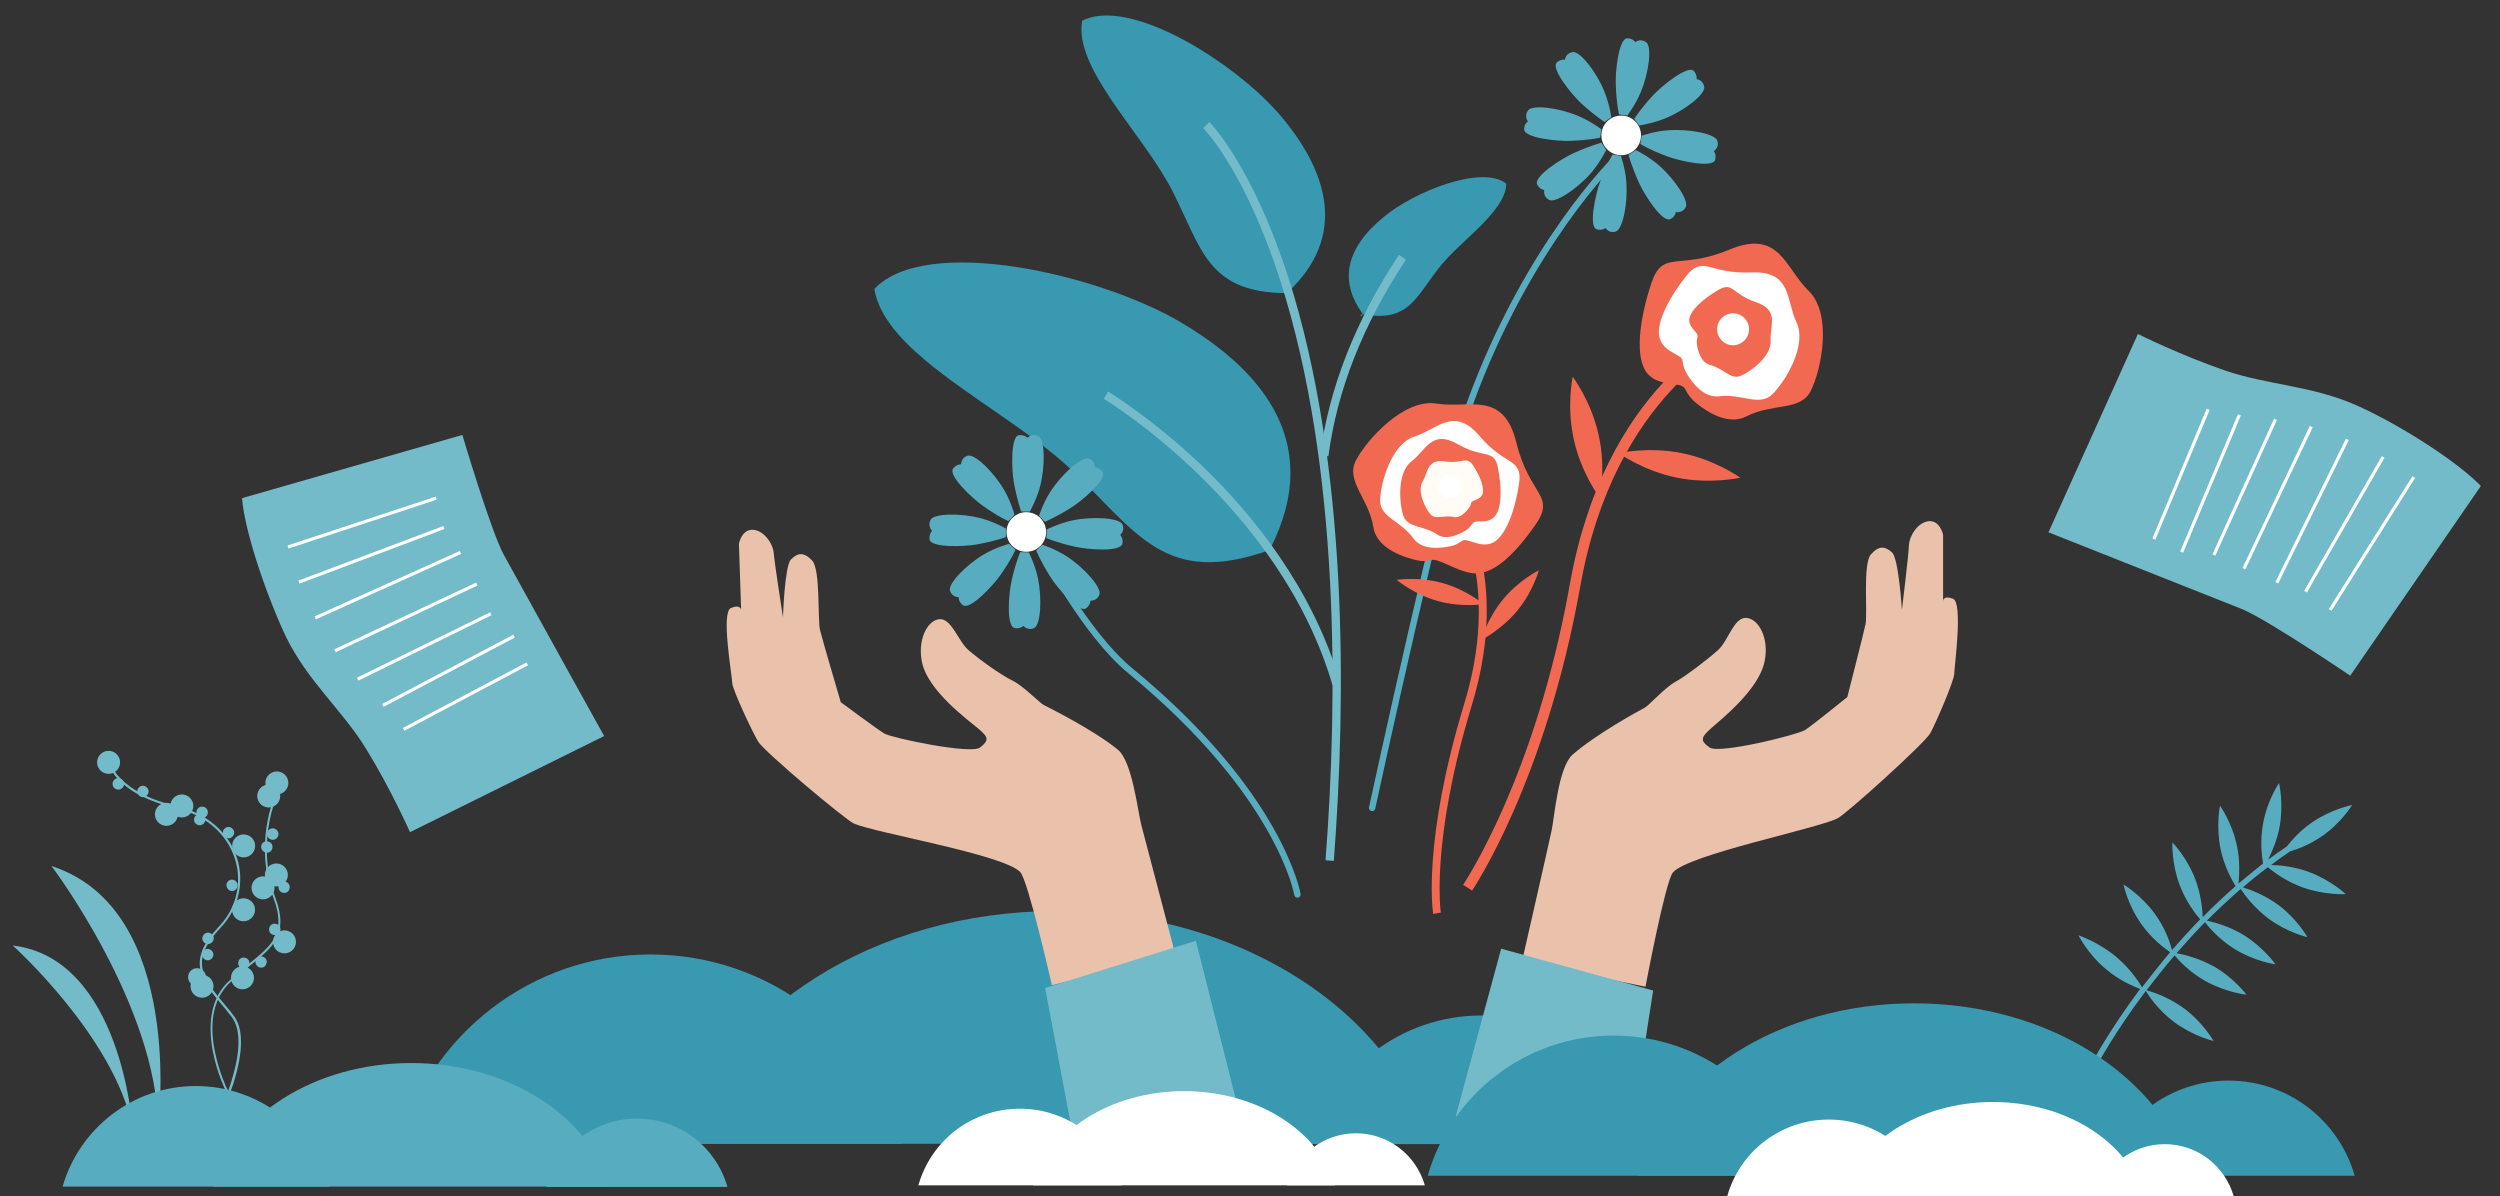 <?xml version="1.0" encoding="utf-8"?>
<!-- Generator: Adobe Illustrator 25.4.1, SVG Export Plug-In . SVG Version: 6.00 Build 0)  -->
<svg version="1.1" id="Calque_1" xmlns="http://www.w3.org/2000/svg" xmlns:xlink="http://www.w3.org/1999/xlink" x="0px" y="0px"
	 viewBox="0 0 782.9 374.6" style="enable-background:new 0 0 782.9 374.6;" xml:space="preserve">
<rect x="0" y="0" width="782.9" height="374.6" fill="#333333" stroke="none"/>
<style type="text/css">
	.st0{fill:#73BBC9;}
	.st1{fill:#3899B0;}
	.st2{fill:#58ACBF;}
	.st3{fill:#EAC1AB;}
	.st4{fill:#FFFFFF;}
	.st5{fill:none;stroke:#58ACBF;stroke-width:2;stroke-linecap:round;stroke-miterlimit:10;}
	.st6{fill:#F26951;}
	.st7{fill:#FFFBF5;}
	.st8{fill:#FFFFFF;stroke:#FFFFFF;stroke-miterlimit:10;}
</style>
<g>
	<g>
		<g>
			<path class="st0" d="M67,353.6l-0.5-0.3c0.1-0.3,13.5-25.9,5.8-35.2c-0.6-0.7-1.1-1.3-1.6-2c-7.9-9.3-12.6-15-2-26.1
				c5.3-5.6,7.2-13.6,4.9-20.9c-2.5-8.1-9.4-14-19-16.2c-4.5-1-10.9-3.1-15.7-7.1c-2.9-2.4-3.9-4.4-3.9-4.5l0.6-0.3
				c0,0.1,4,7.8,19.2,11.3c9.8,2.2,16.9,8.3,19.5,16.6c2.3,7.5,0.3,15.8-5.1,21.5c-10.2,10.8-5.8,15.9,2.1,25.3
				c0.5,0.6,1.1,1.3,1.6,2c3.4,4,3.4,11.3,0.2,21.6C70.5,347,67.1,353.6,67,353.6z"/>
		</g>
		<g>
			
				<ellipse transform="matrix(4.764928e-02 -0.999 0.999 4.764928e-02 -248.339 357.273)" class="st0" cx="63.2" cy="308.9" rx="3.6" ry="3.6"/>
		</g>
		<g>
			
				<ellipse transform="matrix(0.686 -0.728 0.728 0.686 -165.84 120.672)" class="st0" cx="56.9" cy="252.4" rx="3.6" ry="3.6"/>
		</g>
		<g>
			
				<ellipse transform="matrix(0.686 -0.728 0.728 0.686 -163.021 99.668)" class="st0" cx="33.9" cy="238.7" rx="3.6" ry="3.6"/>
		</g>
		<g>
			
				<ellipse transform="matrix(0.567 -0.824 0.824 0.567 -187.572 153.224)" class="st0" cx="52" cy="255.1" rx="3.6" ry="3.6"/>
		</g>
		<g>
			<circle class="st0" cx="61.7" cy="306" r="2.8"/>
		</g>
		<g>
			<ellipse transform="matrix(0.677 -0.736 0.736 0.677 -185.08 148.041)" class="st0" cx="76.2" cy="285" rx="3.6" ry="3.6"/>
		</g>
		<g>
			<circle class="st0" cx="76.3" cy="264.9" r="3.6"/>
		</g>
		<g>
			<path class="st0" d="M63.4,298.3c0.4-0.9,1.4-1.4,2.3-1c0.9,0.4,1.4,1.4,1,2.3c-0.4,0.9-1.4,1.4-2.3,1
				C63.5,300.2,63,299.2,63.4,298.3z"/>
		</g>
		<g>
			<path class="st0" d="M63.5,293.2c0.4-0.9,1.4-1.4,2.3-1c0.9,0.4,1.4,1.4,1,2.3c-0.4,0.9-1.4,1.4-2.3,1
				C63.6,295.2,63.1,294.1,63.5,293.2z"/>
		</g>
		<g>
			<path class="st0" d="M71,276.6c0.4-0.9,1.4-1.4,2.3-1c0.9,0.4,1.4,1.4,1,2.3c-0.4,0.9-1.4,1.4-2.3,1
				C71.2,278.5,70.7,277.5,71,276.6z"/>
		</g>
		<g>
			<path class="st0" d="M69.9,260.1c0.4-0.9,1.4-1.4,2.3-1c0.9,0.4,1.4,1.4,1,2.3c-0.4,0.9-1.4,1.4-2.3,1
				C70,262.1,69.6,261,69.9,260.1z"/>
		</g>
		<g>
			<path class="st0" d="M60.9,256c0.4-0.9,1.4-1.4,2.3-1c0.9,0.4,1.4,1.4,1,2.3c-0.4,0.9-1.4,1.4-2.3,1C61,258,60.5,257,60.9,256z"
				/>
		</g>
		<g>
			<circle class="st0" cx="63.3" cy="254.4" r="1.8"/>
		</g>
		<g>
			<path class="st0" d="M43.1,247.2c0.4-0.9,1.4-1.4,2.3-1c0.9,0.4,1.4,1.4,1,2.3s-1.4,1.4-2.3,1C43.2,249.1,42.8,248.1,43.1,247.2z
				"/>
		</g>
		<g>
			<ellipse transform="matrix(0.428 -0.904 0.904 0.428 -200.72 173.849)" class="st0" cx="37" cy="245.5" rx="1.8" ry="1.8"/>
		</g>
	</g>
	<g>
		<g>
			<path class="st0" d="M75,350.2l-4.3-8.5c0-0.1-2.8-5.7-4.1-12.7c-1.7-9.3-0.1-16.7,4.7-21.4c2.3-2.2,4.6-4.1,6.7-5.8
				c3.4-2.8,6.4-5.1,8-8.2c1.7-3.2,1.6-7.1-0.3-12.2c-3.6-9.8-3-18.7-1.9-24.4c1.2-6.2,3.3-10.2,3.4-10.2l0.5,0.3
				c0,0-2.1,3.9-3.3,10.1c-1.1,5.6-1.7,14.4,1.9,24.1c4.2,11.3-0.9,15.4-7.9,21c-2.1,1.7-4.4,3.5-6.7,5.7c-3.2,3.2-6.7,9.4-4.5,20.8
				c1.3,6.9,4,12.5,4.1,12.5l4.3,8.5L75,350.2z"/>
		</g>
		<g>
			
				<ellipse transform="matrix(0.795 -0.607 0.607 0.795 -170.212 108.935)" class="st0" cx="75.9" cy="306.1" rx="3.6" ry="3.6"/>
		</g>
		<g>
			
				<ellipse transform="matrix(0.913 -0.408 0.408 0.913 -92.545 56.825)" class="st0" cx="86.8" cy="245.1" rx="3.6" ry="3.6"/>
		</g>
		<g>
			
				<ellipse transform="matrix(0.942 -0.335 0.335 0.942 -78.676 42.639)" class="st0" cx="84.2" cy="249.3" rx="3.6" ry="3.6"/>
		</g>
		<g>
			
				<ellipse transform="matrix(0.795 -0.607 0.607 0.795 -148.486 108.757)" class="st0" cx="86.5" cy="273.9" rx="3.6" ry="3.6"/>
		</g>
		<g>
			
				<ellipse transform="matrix(0.423 -0.906 0.906 0.423 -215.696 250.976)" class="st0" cx="89.1" cy="294.8" rx="3.6" ry="3.6"/>
		</g>
		<g>
			<path class="st0" d="M84.3,290.8c0.1-1,1-1.7,2-1.5c1,0.1,1.7,1,1.5,2c-0.1,1-1,1.7-2,1.5C84.8,292.7,84.1,291.8,84.3,290.8z"/>
		</g>
		<g>
			<path class="st0" d="M87.2,277.6c0.1-1,1-1.7,2-1.5c1,0.1,1.7,1,1.5,2c-0.1,1-1,1.7-2,1.5C87.8,279.5,87.1,278.6,87.2,277.6z"/>
		</g>
		<g>
			<path class="st0" d="M81.8,265c0.1-1,1-1.7,2-1.5c1,0.1,1.7,1,1.5,2c-0.1,1-1,1.7-2,1.5C82.4,266.8,81.7,266,81.8,265z"/>
		</g>
		<g>
			<path class="st0" d="M74.6,301.4c0.1-1,1-1.7,2-1.5s1.7,1,1.5,2s-1,1.7-2,1.5C75.2,303.3,74.5,302.4,74.6,301.4z"/>
		</g>
		<g>
			<path class="st0" d="M80,301c0.1-1,1-1.7,2-1.5s1.7,1,1.5,2s-1,1.7-2,1.5C80.6,302.9,79.9,302,80,301z"/>
		</g>
		<g>
			<circle class="st0" cx="85.4" cy="261.2" r="1.8"/>
		</g>
		<g>
			
				<ellipse transform="matrix(0.942 -0.335 0.335 0.942 -88.417 43.679)" class="st0" cx="82.4" cy="278.1" rx="3.6" ry="3.6"/>
		</g>
	</g>
	<g>
		<path class="st1" d="M464,318c25.4,0,46.8,17,53.4,40.3H410.6C417.2,335,438.6,318,464,318z"/>
		<path class="st1" d="M203.7,298.9c37.4,0,68.9,25.1,78.7,59.3H125.1C134.8,324,166.4,298.9,203.7,298.9z"/>
		<path class="st1" d="M447.9,358.2c-12.1-41.7-59.9-72.9-117-72.9s-104.9,31.2-117,72.9H447.9z"/>
	</g>
	<path class="st2" d="M662.9,299.8c4.1,3.5,6.8,7.5,7.9,9.4c0.1-0.1,0.2-0.3,0.3-0.4c2.5-3.2,5.3-6.8,8.5-10.6
		c-1.7-1.2-5.8-4.2-9-8.8c-4.3-6-5.6-12.4-5.6-12.4s5.6,3.3,9.9,9.3c3.2,4.4,4.7,9,5.3,11.2c2.7-3.1,5.6-6.3,8.8-9.6
		c-1.4-1.6-4.5-5.6-6.4-10.7c-2.6-6.9-2.3-13.4-2.3-13.4s4.6,4.7,7.2,11.6c1.8,4.8,2.2,9.5,2.3,11.8c3.2-3.2,6.6-6.5,10.3-9.7
		c-1.1-1.8-3.6-6.2-4.7-11.6c-1.5-7.2-0.2-13.6-0.2-13.6s3.8,5.3,5.3,12.5c1.1,5,0.7,9.6,0.5,11.9c2.5-2.1,5.1-4.2,7.7-6.3
		c-0.4-2.1-1-7.1,0-12.5c1.3-7.3,5-12.7,5-12.7s1.5,6.4,0.2,13.6c-0.8,4.4-2.5,8.1-3.6,10.4c1.9-1.4,3.8-2.8,5.8-4.1
		c1.6-2,4.3-5.1,8-7.6c6.1-4.2,12.5-5.4,12.5-5.4s-3.4,5.6-9.5,9.8c-3.7,2.5-7.4,4-9.9,4.7c-2.1,1.4-4.1,2.8-6,4.3
		c2.4,0,7,0.4,11.7,2.1c6.9,2.5,11.7,7,11.7,7s-6.5,0.4-13.5-2.1c-5.3-1.9-9.3-5-10.9-6.3c-2.7,2-5.3,4.1-7.8,6.3
		c2.1,0.6,6.7,2.3,11.1,5.5c5.9,4.4,9.1,10.1,9.1,10.1s-6.4-1.5-12.3-5.9c-4.5-3.4-7.4-7.4-8.6-9.2c-3.8,3.3-7.3,6.6-10.6,9.9
		c2.2,0.5,6.9,1.7,11.5,4.5c6.3,3.9,10,9.2,10,9.2s-6.5-0.9-12.8-4.8c-4.7-2.9-8-6.7-9.3-8.4c-3.2,3.3-6.2,6.6-8.9,9.7
		c2.2,0.4,6.9,1.5,11.6,4.1c6.4,3.6,10.3,8.9,10.3,8.9s-6.5-0.7-12.9-4.3c-4.8-2.7-8.2-6.3-9.6-8c-3.2,3.7-6,7.3-8.4,10.4
		c-0.1,0.2-0.2,0.3-0.4,0.5c1.4,0.4,6.8,2,11.9,5.8c5.9,4.4,9.1,10.1,9.1,10.1s-6.4-1.5-12.3-5.9c-5.1-3.8-8.2-8.5-8.9-9.8
		c-9.9,13.1-15.2,23.2-15.3,23.3l-1.6-0.8c0.1-0.1,5.4-10.1,15.1-23.1c-2.1-0.8-6.6-2.7-10.7-6.2c-5.7-4.7-8.6-10.6-8.6-10.6
		S657.2,295,662.9,299.8z"/>
	<path class="st0" d="M41.5,353c0,0-3.5-52.9-37.5-56.9C4,296.1,35.7,324.6,41.5,353z"/>
	<path class="st0" d="M49.5,352.9c0,0,8.8-68.1-33.4-81.7C16.2,271.2,49.3,315.3,49.5,352.9z"/>
	<g>
		<g>
			<g>
				<path class="st3" d="M368.1,299c0,0-9.6-36.5-10.7-40.7c-1.1-4.2-2.8-19.9-7.4-23.6c-7.4-6-20.9-12.8-23.1-13.9
					c-1.4-0.7-6.5-6.1-9.9-7.7c-3.4-1.6-10.6-6.8-13.7-9.5c-3.2-2.7-5.3-10.1-9.2-9.7c-3.9,0.5-6.9,6.8-5.3,13.8
					c2.1,8.9,14.4,17.8,17.6,20.5c3.2,2.7,3.4,3.6,0.5,5.9c-2.9,2.2-27.7-3-30-4.4c-2.3-1.4-13.6-9.8-13.6-9.8s-5.7-19.3-6.5-22.6
					c-0.8-3.3,0.2-19-2.5-21.8c-2.7-2.8-4.6-2.3-6.6-0.3c-2,2-2.5,18.1-2.5,18.1s-2.7-17.2-2.9-20.1s-3.1-7.2-6.6-7.3
					c-3.5-0.1-4.3,4.4-4.3,4.4l0.7,20.8c0,0,0-2-3.2-0.7c-3.2,1.3,0.4,21.4,0.4,23.4c0,2,6.3,15.4,8.1,18.4
					c1.8,3.1,27.3,24.5,30,25.7c6.9,3,46.9,9.7,52.1,15.2c2.5,2.7,9.9,35.4,9.9,35.4L368.1,299z"/>
				<polygon class="st0" points="327.3,309.4 374.5,294.6 390.1,356.5 336.2,356.7 				"/>
			</g>
			<g>
				<path class="st3" d="M476.6,301.2c0,0,8.4-36.8,9.3-41.1c0.9-4.3,2.1-19.9,6.6-23.8c7.2-6.3,20.5-13.6,22.6-14.7
					c1.3-0.7,6.3-6.3,9.6-8.1c3.3-1.8,10.3-7.2,13.4-10c3.1-2.8,4.9-10.3,8.8-10c3.9,0.3,7.2,6.5,5.7,13.6
					c-1.8,9-13.8,18.3-16.9,21.1c-3.1,2.8-3.3,3.8-0.3,5.9c3,2.1,27.6-4,29.9-5.5c2.3-1.5,13.2-10.3,13.2-10.3s5-19.5,5.7-22.8
					c0.7-3.3-0.9-19,1.7-21.9c2.6-2.9,4.5-2.5,6.6-0.6c2.1,1.9,3.1,18,3.1,18s2.1-17.2,2.2-20.2s2.8-7.3,6.3-7.6
					c3.5-0.2,4.4,4.3,4.4,4.3l0,20.8c0,0-0.1-2,3.1-0.8s0.4,21.4,0.4,23.4c0.1,2-5.8,15.6-7.5,18.7c-1.7,3.1-26.4,25.4-29.1,26.7
					c-6.8,3.3-46.6,11.3-51.5,16.9c-2.4,2.8-8.6,35.8-8.6,35.8L476.6,301.2z"/>
				<polygon class="st0" points="517.7,310.2 470.1,297.1 455.9,349.5 509.8,361.1 				"/>
			</g>
		</g>
		<g>
			<g>
				<path class="st1" d="M399.9,173.6c-0.3-0.1-0.5-0.1-0.7-0.2c0,0.2,0,0.4,0.1,0.7c-0.2-0.2-0.3-0.3-0.3-0.3c0,0,0,0,0,0
					c-0.1-0.1-0.4-0.4-1.5-1.5c-32.8,11.6-41.4-5.6-62-25.2c-12.5-11.8-32.1-22.8-45.9-34.4c-8.3-7-14.5-14.3-15.8-22.2
					c16.3-17.3,70.8-4.5,96.1,10.5c19.3,11.4,34.3,26.9,34.2,47.2c0,7.3-2,15.2-6.4,23.8C401.3,174.3,398.7,172.8,399.9,173.6z"/>
			</g>
			<g>
				<path class="st1" d="M404.5,93.2c-0.2-0.2-0.3-0.2-0.5-0.3c0,0.2-0.1,0.3-0.1,0.5c-0.2-0.4-0.1-0.3-0.1-0.2
					c0-0.1-0.2-0.3-0.7-1.4c-25-0.1-26.7-13.8-36-32.1c-0.5-1-1-1.9-1.6-2.9c-9.7-17-29.2-36.1-26.6-50.3c8.9-4.6,24.2,1,38,9.6
					c9.9,6.2,19,13.9,24.6,20.7c14,16.8,20.8,37,1.7,54.8C405.2,94,403.8,92.3,404.5,93.2z"/>
			</g>
			<g>
				<path class="st0" d="M417.7,269.6l-2.6-0.2c3.9-50.7,4.5-123.4-14.2-181.6c-11.1-34.6-24-47.6-24.1-47.7l1.9-1.9
					c0.5,0.5,13.4,13.6,24.8,48.8C422.2,145.5,421.6,218.6,417.7,269.6z"/>
			</g>
			<g>
				<path class="st0" d="M417.3,214.6c-16.5-56.3-71-89.3-71.6-89.7l1.3-2.3c0.1,0.1,14.1,8.5,30,23.8c14.7,14.2,34,37.4,42.7,67.4
					L417.3,214.6z"/>
			</g>
			<g>
				<path class="st1" d="M471.7,57.5c0,3.6-2.5,7.2-5.8,10.9c-4.8,5.3-11.6,10.6-15.6,15.9c-7.1,9.2-9.5,16.7-23.5,14.1
					c-0.4,0.5-0.5,0.7-0.5,0.7c0,0,0,0,0,0c0,0,0,0-0.1,0.1c0-0.1,0-0.2,0-0.3c-0.1,0-0.2,0-0.3,0.1c0.4-0.4-0.5,0.4,0.8-0.8
					c-3.6-4.9-4.7-9.5-4.2-13.8c0.8-6.3,5.2-11.9,11-16.6C442.8,60.1,464,51.5,471.7,57.5z"/>
			</g>
			<g>
				<path class="st0" d="M416,142.9l-2.6-0.3c2.8-21.1,11.1-42.3,24.7-62.8l2.2,1.5C426.9,101.5,418.7,122.2,416,142.9z"/>
			</g>
		</g>
		<g>
			<g>
				<g>
					<g>
						<path class="st2" d="M327.7,168.5c0,0,3.1,1.4,8.9,2.7c3.9,0.9,14.4,1.8,14.9-1c0.3-1.7-0.7-2.7-0.7-2.7s1.6-1.3,0.7-3.3
							s-9.2-2.6-15.8-1.2c-4.1,0.9-7.9,2.8-7.9,2.8L327.7,168.5z"/>
						<path class="st2" d="M315,168.2c0,0-3.1,1.2-9.1,2.3c-3.9,0.7-14.5,1.1-14.8-1.6c-0.2-1.7,0.8-2.7,0.8-2.7s-1.5-1.3-0.5-3.4
							c1-2,9.3-2.2,15.8-0.5c4.1,1.1,7.8,3.2,7.8,3.2L315,168.2z"/>
					</g>
					<g>
						<path class="st2" d="M319.5,172.9c0,0-1.4,3.1-2.7,8.9c-0.9,3.9-1.8,14.4,1,14.9c1.7,0.3,2.7-0.7,2.7-0.7s1.3,1.6,3.3,0.7
							c2.1-0.9,2.6-9.2,1.2-15.8c-0.9-4.1-2.8-7.9-2.8-7.9L319.5,172.9z"/>
						<path class="st2" d="M319.8,160.2c0,0-1.2-3.1-2.3-9.1c-0.7-3.9-1.1-14.5,1.6-14.8c1.7-0.2,2.7,0.8,2.7,0.8s1.3-1.5,3.4-0.5
							c2,1,2.2,9.3,0.5,15.8c-1.1,4.1-3.2,7.8-3.2,7.8L319.8,160.2z"/>
					</g>
					<g>
						<path class="st2" d="M327.2,163.4c0,0,3.1-1.2,8.2-4.4c3.4-2.1,11.5-9,9.9-11.2c-1-1.4-2.4-1.4-2.4-1.4s0.2-2-1.9-2.8
							c-2.1-0.8-8.4,4.7-12,10.3c-2.3,3.5-3.6,7.6-3.6,7.6L327.2,163.4z"/>
						<path class="st2" d="M318,172.2c0,0-1.3,3.1-4.8,8c-2.3,3.3-9.5,11-11.7,9.3c-1.4-1.1-1.3-2.5-1.3-2.5s-2,0.1-2.7-2
							c-0.7-2.2,5.1-8.2,10.8-11.5c3.6-2.1,7.7-3.2,7.7-3.2L318,172.2z"/>
					</g>
					<g>
						<path class="st2" d="M324.5,172.4c0,0,1.2,3.1,4.4,8.2c2.1,3.4,9,11.5,11.2,9.9c1.4-1,1.4-2.4,1.4-2.4s2,0.2,2.8-1.9
							c0.8-2.1-4.7-8.4-10.3-12c-3.5-2.3-7.6-3.6-7.6-3.6L324.5,172.4z"/>
						<path class="st2" d="M315.8,163.2c0,0-3.1-1.3-8-4.8c-3.3-2.3-11-9.5-9.3-11.7c1.1-1.4,2.5-1.3,2.5-1.3s-0.1-2,2-2.7
							c2.2-0.7,8.2,5.1,11.5,10.8c2.1,3.6,3.2,7.7,3.2,7.7L315.8,163.2z"/>
					</g>
				</g>
				<circle class="st4" cx="321.4" cy="166.6" r="6.2"/>
			</g>
			<path class="st5" d="M326.3,172.4c0,0,13.5,26,27.6,37.6c47.1,38.7,52.4,70.1,52.4,70.1"/>
		</g>
		<g>
			<g>
				<g>
					<g>
						<path class="st2" d="M510,48.5c0,0,0.8,3.3,3.3,8.8c1.6,3.6,7.3,12.6,9.8,11.3c1.6-0.8,1.7-2.2,1.7-2.2s2,0.5,3.1-1.5
							c1.1-2-3.5-8.9-8.6-13.3c-3.2-2.7-7-4.6-7-4.6L510,48.5z"/>
						<path class="st2" d="M502.5,38.2c0,0-2.8-1.7-7.3-5.8c-2.9-2.7-9.6-10.9-7.7-12.8c1.3-1.2,2.6-0.9,2.6-0.9s0.1-2,2.4-2.4
							c2.2-0.4,7.4,6.1,9.9,12.3c1.6,3.9,2.2,8.1,2.2,8.1L502.5,38.2z"/>
					</g>
					<g>
						<path class="st2" d="M501.5,44.7c0,0-3.3,0.8-8.8,3.3c-3.6,1.6-12.6,7.3-11.3,9.8c0.8,1.6,2.2,1.7,2.2,1.7s-0.5,2,1.5,3.1
							c2,1.1,8.9-3.5,13.3-8.6c2.7-3.2,4.6-7,4.6-7L501.5,44.7z"/>
						<path class="st2" d="M511.8,37.2c0,0,1.7-2.8,5.8-7.3c2.7-2.9,10.9-9.6,12.8-7.7c1.2,1.3,0.9,2.6,0.9,2.6s2,0.1,2.4,2.4
							s-6.1,7.4-12.3,9.9c-3.9,1.6-8.1,2.2-8.1,2.2L511.8,37.2z"/>
					</g>
					<g>
						<path class="st2" d="M513.7,45.1c0,0,2.8,1.8,8.5,3.9c3.7,1.4,14.1,3.7,14.9,1.1c0.5-1.7-0.4-2.8-0.4-2.8s1.8-1,1.1-3.2
							c-0.6-2.2-8.8-3.8-15.5-3.3c-4.2,0.3-8.2,1.7-8.2,1.7L513.7,45.1z"/>
						<path class="st2" d="M501.1,43.1c0,0-3.2,0.8-9.3,1c-4,0.2-14.5-0.9-14.5-3.6c0-1.8,1.2-2.5,1.2-2.5s-1.3-1.5,0-3.4
							c1.3-1.9,9.6-0.9,15.7,1.7c3.9,1.6,7.3,4.2,7.3,4.2L501.1,43.1z"/>
					</g>
					<g>
						<path class="st2" d="M505,48.4c0,0-1.8,2.8-3.9,8.5c-1.4,3.7-3.7,14.1-1.1,14.9c1.7,0.5,2.8-0.4,2.8-0.4s1,1.8,3.2,1.1
							s3.8-8.8,3.3-15.5c-0.3-4.2-1.7-8.2-1.7-8.2L505,48.4z"/>
						<path class="st2" d="M507,35.8c0,0-0.8-3.2-1-9.3c-0.2-4,0.9-14.5,3.6-14.5c1.8,0,2.5,1.2,2.5,1.2s1.5-1.3,3.4,0
							c1.9,1.3,0.9,9.6-1.7,15.7c-1.6,3.9-4.2,7.3-4.2,7.3L507,35.8z"/>
					</g>
				</g>
				<circle class="st4" cx="507.7" cy="42.4" r="6.2"/>
			</g>
			<path class="st5" d="M506,49.7c0,0-27.7,27-45.8,77c-7.7,21-30.5,126.3-30.5,126.3"/>
		</g>
		<g>
			<g>
				<g>
					<path class="st6" d="M448.8,286.2l2.4-0.4c0-0.2-3.3-22.2,9.7-64.9c13.3-43.7-5.8-67.5-6.6-68.5l-1.9,1.6
						c0.2,0.2,19.1,23.8,6.2,66.2C445.4,263.6,448.7,285.3,448.8,286.2z"/>
					<path class="st6" d="M450.2,188.2c7.5,2.1,14.4,1,14.4,1s-5.3-4.5-12.8-6.6c-7.5-2.1-14.4-1-14.4-1S442.7,186.1,450.2,188.2z"
						/>
					<path class="st6" d="M475.1,191.3c5-6,6.8-12.7,6.8-12.7s-6.2,3-11.2,9.1c-5,6-6.8,12.7-6.8,12.7S470.1,197.3,475.1,191.3z"/>
				</g>
				<g>
					<path class="st6" d="M448,175.4c-1.2,0.3-2.4,0.4-3.6,0.2c-4.5-0.9-13.2-3.7-14.3-10.4c-1.4-9.1-8.8-14.5-5.5-21
						c3.4-6.5,15.1-19.5,25.3-17.8c10.2,1.6,20.9-4.3,25,12.3c4,16.5,12.5,16.4,5.9,25.7c-6.5,9.3-13.4,16-19.8,15.1
						C455.3,178.6,450.7,174.7,448,175.4z"/>
					<path class="st4" d="M457.8,169.4c-1,0.7-2.2,1.4-3.4,1.6c-3.4,0.8-9.1,1.3-11.8-2.4c-3.9-5.5-10.5-6.6-10.4-11.9
						c0.1-5.4,3.5-17.7,10.8-20c7.2-2.3,12.3-9.6,20.4-0.1c8,9.5,13.5,6.7,12.3,14.9c-1.2,8.2-4.3,17.2-8.8,18.7
						C462.9,171.5,459.5,168.2,457.8,169.4z"/>
					<path class="st6" d="M461.2,163.9c-0.6,0.8-1.2,1.5-2,2.1c-2.3,1.4-6.2,3.3-9.1,1.4c-4.2-2.9-9.2-2-10.6-5.8
						c-1.3-3.8-2.1-13.6,2.5-17.1c4.6-3.5,6.3-10.1,14.5-5.4c8.2,4.7,11.4,1.3,12.6,7.4s1.4,13.4-1.5,15.7
						C465.4,164.1,462.1,162.6,461.2,163.9z"/>
					<path class="st7" d="M460.7,157.5c-0.1,0.6-0.3,1.1-0.7,1.6c-1,1.3-2.8,3.3-4.8,2.8c-3.1-0.7-5.7,1-7.3-0.9
						c-1.6-1.9-4.2-7.2-2.4-10.2c1.8-3,1.3-7.1,7-6.3c5.7,0.8,6.8-1.9,8.9,1.4c2.1,3.2,3.8,7.3,2.7,9.2
						C463.1,156.7,460.9,156.6,460.7,157.5z"/>
					
						<ellipse transform="matrix(0.864 -0.503 0.503 0.864 -15.031 249.18)" class="st4" cx="454.2" cy="152.4" rx="3.7" ry="3.7"/>
				</g>
			</g>
			<g>
				<g>
					<path class="st6" d="M461,278.9c0.2-0.3,23-34,33.9-95.4c10.7-60.2,48.5-77.1,48.9-77.2l-1.3-3.1c-1.6,0.7-39.9,17.8-50.9,79.8
						c-10.8,60.7-33.2,93.7-33.4,94.1L461,278.9z"/>
					<path class="st6" d="M525.2,149.6c-10.5-2.1-18.3-7.7-18.3-7.7s9.3-2.1,19.8,0c10.5,2.1,18.3,7.7,18.3,7.7
						S535.7,151.7,525.2,149.6z"/>
					<path class="st6" d="M492.9,137.8c-2.4-10.5-0.4-19.8-0.4-19.8s5.8,7.6,8.1,18.1c2.4,10.5,0.4,19.8,0.4,19.8
						S495.2,148.3,492.9,137.8z"/>
				</g>
				<g>
					<path class="st6" d="M527.7,121.8c0.8,1.6,1.8,3,3.2,4.2c3.7,3.1,10.4,7.3,16,4.4c8.3-4.3,17-1.5,20.2-8.1
						c3.3-6.6,6.8-23.9-0.7-31.2c-7.5-7.3-9.1-19.5-24.9-12.9c-15.8,6.6-20.8-0.3-24.4,10.6c-3.6,10.8-5.5,23.7-0.9,28.5
						C520.1,121.3,526.4,119.3,527.7,121.8z"/>
					<path class="st4" d="M526.9,113c0.2,1.3,0.5,2.6,1.2,3.8c1.9,3.2,5.5,7.9,10.3,7.3c7-0.9,12.5,3.3,16.6-0.6
						c4-3.9,11-15.3,7.6-22.5c-3.4-7.2-1.4-16.3-14.4-15.7c-13,0.6-14.8-5.6-20.2,1.2s-10.1,15.6-8,20.1
						C521.7,110.6,526.7,110.9,526.9,113z"/>
					<path class="st6" d="M531.6,105.4c-0.2,0.8-0.3,1.6-0.2,2.4c0.3,2.2,1.3,5.8,4.2,6.5c4.2,1.1,6.4,4.7,9.5,3.4
						c3.2-1.3,9.7-6.2,9.4-11c-0.3-4.8,2.9-9.6-4.7-12.1c-7.5-2.6-7.1-6.5-11.7-3.8c-4.6,2.7-9.2,6.6-9.1,9.6
						C529.1,102.9,531.9,104.1,531.6,105.4z"/>
					
						<ellipse transform="matrix(1.967245e-02 -1 1 1.967245e-02 428.749 643.781)" class="st4" cx="542.7" cy="103.3" rx="5" ry="5"/>
				</g>
			</g>
		</g>
	</g>
	<g>
		<path class="st1" d="M697.9,338.4c18.8,0,34.6,12.6,39.5,29.8h-79C663.3,351,679.1,338.4,697.9,338.4z"/>
		<path class="st1" d="M505.3,324.3c27.7,0,51,18.5,58.2,43.9H447.1C454.3,342.9,477.7,324.3,505.3,324.3z"/>
		<path class="st1" d="M686,368.2c-8.9-30.9-44.3-54-86.6-54s-77.6,23.1-86.6,54H686z"/>
	</g>
	<g>
		<path class="st4" d="M677.9,358.3c10.3,0,18.9,6.9,21.6,16.3h-43.2C659,365.2,667.7,358.3,677.9,358.3z"/>
		<path class="st4" d="M572.7,350.6c15.1,0,27.9,10.1,31.8,24h-63.6C544.8,360.7,557.6,350.6,572.7,350.6z"/>
		<path class="st4" d="M671.4,374.6c-4.9-16.9-24.2-29.5-47.3-29.5c-23.1,0-42.4,12.6-47.3,29.5H671.4z"/>
	</g>
	<g>
		<path class="st4" d="M424.6,354.9c10.3,0,18.9,6.9,21.6,16.3H403C405.7,361.8,414.4,354.9,424.6,354.9z"/>
		<path class="st4" d="M319.4,347.2c15.1,0,27.9,10.1,31.8,24h-63.6C291.5,357.3,304.2,347.2,319.4,347.2z"/>
		<path class="st4" d="M418.1,371.2c-4.9-16.9-24.2-29.5-47.3-29.5c-23.1,0-42.4,12.6-47.3,29.5H418.1z"/>
	</g>
	<g>
		<path class="st2" d="M199.5,350.3c13.5,0,24.8,9,28.3,21.4h-56.7C174.7,359.3,186,350.3,199.5,350.3z"/>
		<path class="st2" d="M61.3,340.1c19.8,0,36.6,13.3,41.7,31.5H19.6C24.8,353.5,41.5,340.1,61.3,340.1z"/>
		<path class="st2" d="M190.9,371.6c-6.4-22.2-31.8-38.7-62.1-38.7s-55.7,16.5-62.1,38.7H190.9z"/>
	</g>
	<g>
		<path class="st0" d="M75.8,156l69-19.8c0,0,8.9,30.1,13,37.6s31.4,56.7,31.4,56.7l-60.8,30.1c0,0-6.1-13.7-13.7-26
			c-7.5-12.3-18.4-21.2-25.3-35.5C82.7,184.7,76.5,165.5,75.8,156z"/>
		<g>
			<line class="st8" x1="90.2" y1="171.3" x2="136.6" y2="156"/>
			<line class="st8" x1="93.6" y1="182.3" x2="139" y2="165.2"/>
			<line class="st8" x1="98.7" y1="193.5" x2="144.2" y2="173"/>
			<line class="st8" x1="104.9" y1="203.8" x2="149.3" y2="182.9"/>
			<line class="st8" x1="112" y1="212.7" x2="153.7" y2="192.2"/>
			<line class="st8" x1="119.9" y1="220.9" x2="161" y2="199.2"/>
			<line class="st8" x1="126.4" y1="228.4" x2="165.1" y2="207.9"/>
		</g>
	</g>
	<g>
		<path class="st0" d="M776.9,152.2L736,211.6c0,0-26.1-17.7-34-20.9c-8-3.2-60.5-24-60.5-24l28-62.1c0,0,13.5,6.7,27.2,11.4
			c13.7,4.7,27.8,4.7,42.3,11.4S770.2,145.2,776.9,152.2z"/>
		<g>
			<line class="st8" x1="755.9" y1="149.4" x2="729.7" y2="191"/>
			<line class="st8" x1="746.3" y1="143.1" x2="722" y2="185.3"/>
			<line class="st8" x1="735.1" y1="137.6" x2="713" y2="182.5"/>
			<line class="st8" x1="723.8" y1="133.6" x2="702.7" y2="178.1"/>
			<line class="st8" x1="712.6" y1="131.3" x2="693.3" y2="173.8"/>
			<line class="st8" x1="701.3" y1="129.9" x2="683.2" y2="172.9"/>
			<line class="st8" x1="691.5" y1="128.2" x2="674.5" y2="168.8"/>
		</g>
	</g>
</g>
</svg>
